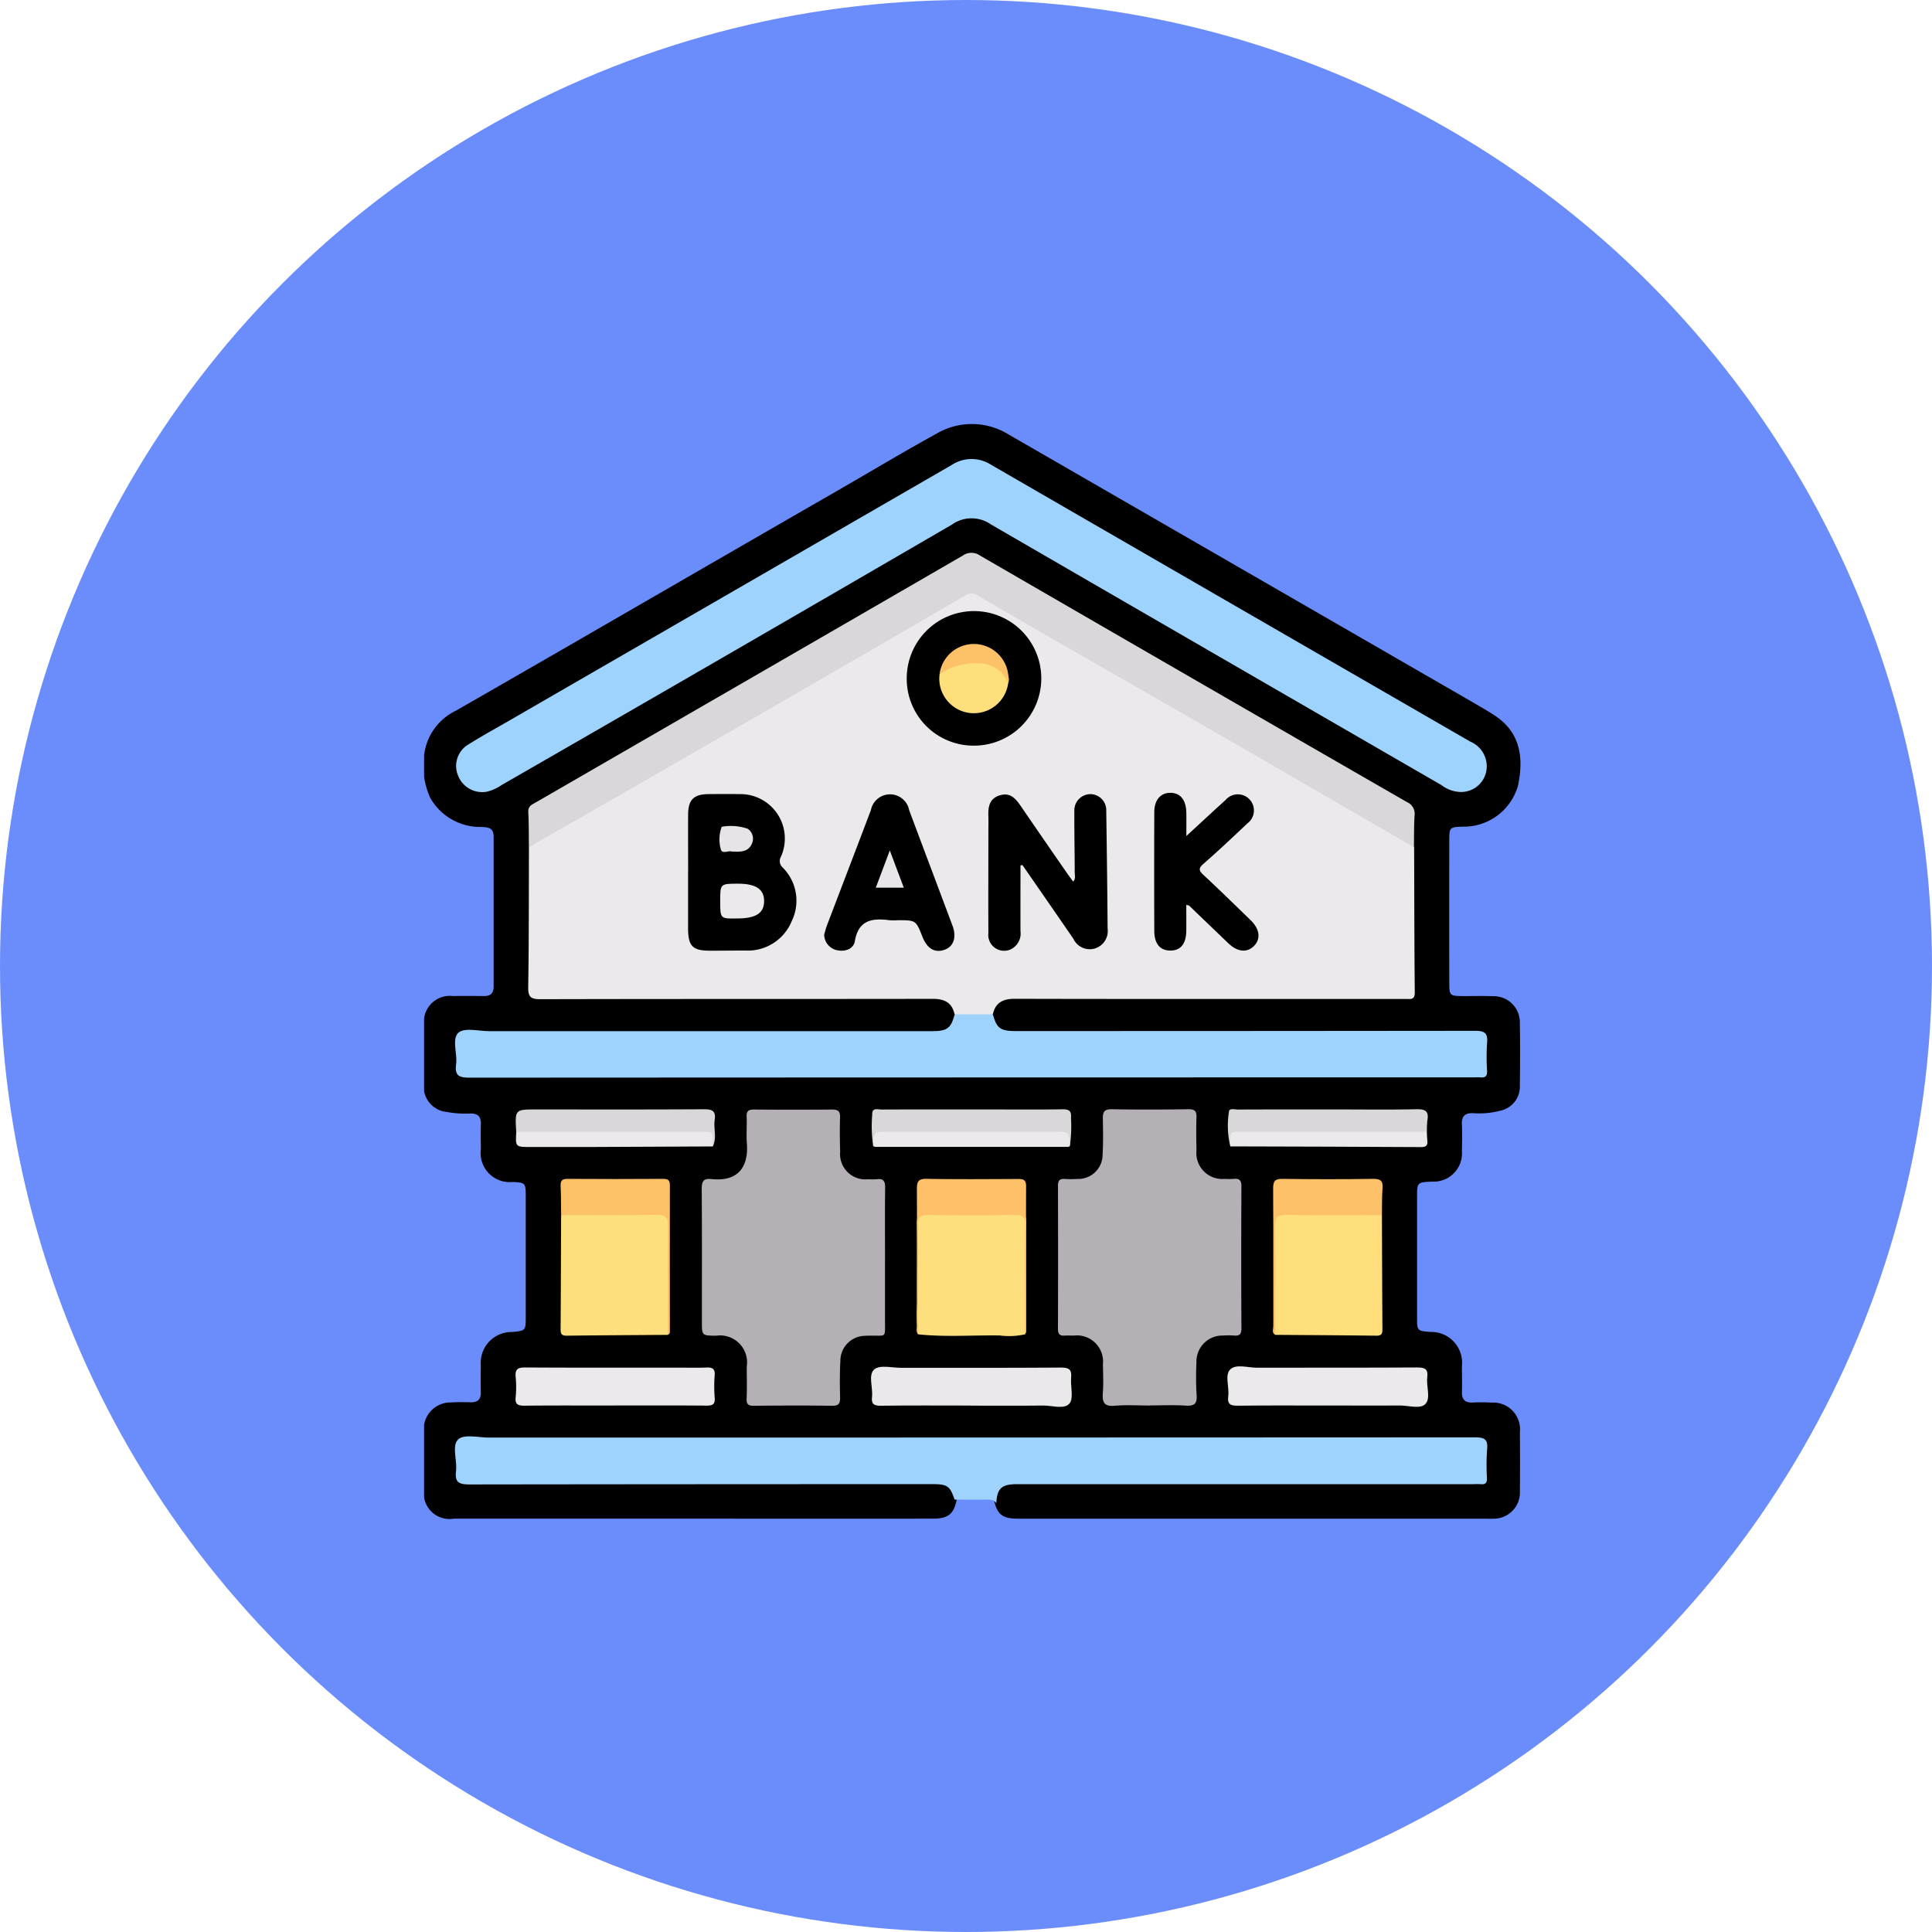 <svg xmlns="http://www.w3.org/2000/svg" xmlns:xlink="http://www.w3.org/1999/xlink" width="123" height="123" viewBox="0 0 123 123">
  <defs>
    <clipPath id="clip-path">
      <rect id="Rectángulo_37921" data-name="Rectángulo 37921" width="69.798" height="69.694" fill="none"/>
    </clipPath>
  </defs>
  <g id="Grupo_159218" data-name="Grupo 159218" transform="translate(-420 -1641.58)">
    <circle id="Elipse_4854" data-name="Elipse 4854" cx="61.5" cy="61.5" r="61.5" transform="translate(420 1641.58)" fill="#6b8dfc"/>
    <g id="Grupo_160425" data-name="Grupo 160425" transform="translate(447 1668.581)">
      <g id="Grupo_160425-2" data-name="Grupo 160425" clip-path="url(#clip-path)">
        <path id="Trazado_138586" data-name="Trazado 138586" d="M0,68.332V63.7a1.709,1.709,0,0,1,1.732-1.415c.408-.028.817-.021,1.225-.011.455.011.665-.177.654-.645-.013-.567-.011-1.134,0-1.7A1.964,1.964,0,0,1,5.6,57.8c.867-.084.871-.084.871-.975q0-3.846,0-7.692c0-.818-.036-.845-.828-.884a1.852,1.852,0,0,1-2.028-2.1c-.008-.522-.017-1.045,0-1.565.017-.491-.183-.708-.68-.693a6.561,6.561,0,0,1-1.49-.1A1.622,1.622,0,0,1,0,42.464V37.835a1.652,1.652,0,0,1,1.845-1.423c.658-.014,1.316-.007,1.973,0,.431,0,.609-.192.609-.618q0-4.763,0-9.525c0-.608-.392-.606-.822-.622A3.658,3.658,0,0,1,.394,23.8,5,5,0,0,1,0,22.45V21.089a3.6,3.6,0,0,1,2.035-2.849C10.124,13.6,18.183,8.915,26.265,4.267,28.388,3.045,30.489,1.782,32.637.6a4.438,4.438,0,0,1,4.543.041q14.559,8.4,29.118,16.8c.608.352,1.222.7,1.814,1.077,1.663,1.072,1.914,2.665,1.531,4.5a3.59,3.59,0,0,1-3.52,2.61c-.824.028-.854.049-.855.846q-.006,4.56,0,9.121c0,.769.047.811.8.818.658.006,1.317-.018,1.973.009a1.662,1.662,0,0,1,1.719,1.721c.024,1.316.017,2.632,0,3.948a1.565,1.565,0,0,1-1.271,1.626,5.224,5.224,0,0,1-1.688.153c-.515-.024-.755.17-.73.71.025.566.016,1.134,0,1.7a1.8,1.8,0,0,1-1.892,1.946c-.959.044-.962.044-.962,1.014q0,3.812,0,7.623c0,.865.005.865.845.934a1.961,1.961,0,0,1,2.012,2.159c0,.545.015,1.09,0,1.634-.015.483.167.719.674.7a11.892,11.892,0,0,1,1.225.005,1.7,1.7,0,0,1,1.791,1.865c.008,1.248.011,2.5,0,3.743a1.672,1.672,0,0,1-1.728,1.783c-.181.01-.363,0-.545,0q-14.837,0-29.675,0c-.971,0-1.3-.248-1.516-1.1.043-.86.348-1.2,1.171-1.276.339-.033.68-.019,1.02-.019H66.12c1.322,0,1.322,0,1.321-1.286,0-1.266,0-1.268-1.276-1.268H3.5c-.113,0-.227,0-.34,0-.831.016-.894.067-.893.894,0,1.824-.154,1.656,1.637,1.657q13.881.007,27.761,0c.295,0,.59-.007.884.008.836.044,1.147.3,1.365,1.139-.177.949-.534,1.248-1.535,1.249q-6.873.008-13.746,0H2.573c-.227,0-.454,0-.68,0A1.638,1.638,0,0,1,0,68.332" transform="translate(0 0)"/>
        <path id="Trazado_138587" data-name="Trazado 138587" d="M40.837,48.978c-.162-.755-.651-.985-1.391-.983-8.323.014-16.646,0-24.969.022-.6,0-.793-.121-.783-.76.047-2.97.037-5.94.047-8.91a1.351,1.351,0,0,1,.592-.544c6.05-3.441,12.058-6.958,18.091-10.429,2.869-1.651,5.745-3.29,8.6-4.973a1.509,1.509,0,0,1,1.742-.043q6.322,3.674,12.659,7.321,6.956,4.006,13.9,8.024a1.728,1.728,0,0,1,.771.642c.011,3.083.012,6.167.041,9.249,0,.492-.286.407-.57.407H62.831c-6.054,0-12.109.007-18.164-.01-.743,0-1.224.236-1.391.985a3.291,3.291,0,0,1-2.44,0" transform="translate(-7.066 -11.404)" fill="#ebe9eb"/>
        <path id="Trazado_138588" data-name="Trazado 138588" d="M68.1,25.788a2.112,2.112,0,0,1-1.157-.437Q52.6,17.064,38.258,8.754a2.152,2.152,0,0,0-2.479.013Q21.454,17.1,7.088,25.362a2.7,2.7,0,0,1-.924.411,1.644,1.644,0,0,1-1.815-1,1.585,1.585,0,0,1,.657-2.014c.823-.519,1.678-.987,2.521-1.473Q21.643,13.131,35.757,4.976a2.3,2.3,0,0,1,2.5-.026q15.259,8.823,30.523,17.634a1.7,1.7,0,0,1,.989,2.012,1.631,1.631,0,0,1-1.66,1.192" transform="translate(-2.175 -2.37)" fill="#9ed3fd"/>
        <path id="Trazado_138589" data-name="Trazado 138589" d="M35.867,77.627h2.44c.243.891.478,1.066,1.451,1.067q14.629,0,29.259-.016c.641,0,.805.183.753.781a13.905,13.905,0,0,0,0,1.768c.014.337-.113.451-.431.417a3.7,3.7,0,0,0-.408,0q-31.98,0-63.961.017c-.688,0-.924-.159-.836-.848s-.288-1.621.15-2.013c.382-.342,1.293-.1,1.97-.1q14.085,0,28.17,0c.975,0,1.214-.179,1.448-1.067" transform="translate(-2.096 -40.053)" fill="#9ed3fd"/>
        <path id="Trazado_138590" data-name="Trazado 138590" d="M38.523,137.41c-.151-.251-.394-.239-.643-.237-.67.006-1.341,0-2.011,0-.3-.876-.455-.985-1.446-.985q-14.735,0-29.471.019c-.711,0-.9-.194-.825-.858.081-.69-.287-1.62.146-2.015.375-.344,1.29-.11,1.966-.11q31.377,0,62.753-.015c.6,0,.845.111.778.758a14.164,14.164,0,0,0-.009,1.836c.008.293-.089.42-.389.388a4.6,4.6,0,0,0-.476,0q-14.531,0-29.062,0c-.977,0-1.262.271-1.311,1.216" transform="translate(-2.094 -68.702)" fill="#9ed3fd"/>
        <path id="Trazado_138591" data-name="Trazado 138591" d="M89.23,108.981c-.749,0-1.5-.05-2.245.015-.661.058-.8-.2-.758-.795.047-.609.02-1.225.007-1.837a1.667,1.667,0,0,0-1.87-1.835c-.182,0-.364-.013-.545,0-.311.026-.448-.082-.447-.418q.013-4.56,0-9.121c0-.315.1-.461.43-.434a6.56,6.56,0,0,0,.816,0,1.547,1.547,0,0,0,1.595-1.524c.045-.769.031-1.543.017-2.314-.007-.407.075-.608.561-.6,1.633.031,3.267.023,4.9,0,.388,0,.51.118.5.5-.026.7-.015,1.407,0,2.11a1.654,1.654,0,0,0,1.8,1.825,4.339,4.339,0,0,0,.544,0c.364-.04.519.065.517.475q-.024,4.527,0,9.054c0,.375-.139.473-.477.444a4.76,4.76,0,0,0-.68,0,1.654,1.654,0,0,0-1.706,1.732,17.823,17.823,0,0,0,.009,2.041c.052.6-.175.722-.719.687-.746-.047-1.5-.012-2.245-.012" transform="translate(-43.017 -46.5)" fill="#b5b0b6"/>
        <path id="Trazado_138592" data-name="Trazado 138592" d="M48.182,99.6c0,1.338,0,2.677,0,4.016,0,1.082.091.906-.886.923-.136,0-.273,0-.408.01a1.591,1.591,0,0,0-1.548,1.59c-.041.77-.039,1.543-.018,2.313.011.393-.069.558-.515.551-1.656-.027-3.312-.019-4.968,0-.347,0-.482-.081-.467-.451.028-.68.011-1.361.007-2.042a1.717,1.717,0,0,0-1.955-1.967c-.9-.011-.9-.011-.9-.892,0-2.813.012-5.626-.012-8.439,0-.5.1-.7.629-.642,1.776.184,2.355-.878,2.246-2.271-.044-.564.012-1.135-.014-1.7-.016-.364.122-.46.469-.457q2.484.022,4.968,0c.379,0,.522.107.51.5-.022.725-.018,1.452.007,2.177a1.611,1.611,0,0,0,1.788,1.76,3.643,3.643,0,0,0,.544,0c.431-.058.536.136.531.54-.019,1.5-.007,2.995-.007,4.492" transform="translate(-18.838 -46.505)" fill="#b5b0b6"/>
        <path id="Trazado_138593" data-name="Trazado 138593" d="M70.1,35.674Q64.971,32.7,59.836,29.729q-5.581-3.217-11.173-6.415c-2.116-1.216-4.232-2.433-6.337-3.669a.674.674,0,0,0-.8,0q-7.473,4.345-14.963,8.663-6.052,3.488-12.117,6.951c-.235.135-.466.277-.7.417-.01-.748,0-1.5-.039-2.243-.021-.4.256-.487.5-.631l11.29-6.522q7.939-4.585,15.873-9.179a.948.948,0,0,1,1.1,0q13.575,7.862,27.17,15.69a.806.806,0,0,1,.492.847c-.042.678-.03,1.359-.04,2.038" transform="translate(-7.074 -8.731)" fill="#d9d7da"/>
        <path id="Trazado_138594" data-name="Trazado 138594" d="M24.79,111.425c-2.152.015-4.3.026-6.455.052-.308,0-.379-.115-.378-.4.017-2.425.023-4.85.032-7.275a1.021,1.021,0,0,1,.764-.218c1.768-.009,3.535-.019,5.3,0,.737.01.794.092.795.844q0,3.2,0,6.391a1.16,1.16,0,0,1-.06.6" transform="translate(-9.266 -53.442)" fill="#fedf7d"/>
        <path id="Trazado_138595" data-name="Trazado 138595" d="M71.69,111.392a4.577,4.577,0,0,1-1.606.073c-1.734-.027-3.47.112-5.2-.073a8.994,8.994,0,0,1-.061-1.956c-.016-1.7.015-3.4-.017-5.093-.01-.539.2-.748.7-.752,1.856-.015,3.713-.019,5.568,0,.388,0,.7.086.694.611-.02,2.332,0,4.664-.011,7a.486.486,0,0,1-.063.19" transform="translate(-33.434 -53.444)" fill="#fedf7d"/>
        <path id="Trazado_138596" data-name="Trazado 138596" d="M118.654,103.807c.009,2.425.015,4.85.032,7.275,0,.284-.07.4-.378.4-2.151-.027-4.3-.038-6.454-.054a8.707,8.707,0,0,1-.058-1.824c-.013-1.744.02-3.49-.018-5.234-.013-.582.214-.776.742-.778q2.719-.014,5.438,0a.936.936,0,0,1,.7.215" transform="translate(-57.674 -53.446)" fill="#fedf7c"/>
        <path id="Trazado_138597" data-name="Trazado 138597" d="M65.115,126.457c-1.9,0-3.806-.015-5.708.011-.449.006-.611-.117-.56-.564.069-.6-.262-1.4.146-1.751.346-.3,1.121-.1,1.706-.1,3.4,0,6.8.01,10.194-.015.523,0,.676.149.631.65-.05.56.176,1.308-.108,1.641-.331.389-1.1.12-1.679.127-1.54.019-3.081.006-4.621.006" transform="translate(-30.331 -63.974)" fill="#eae8ea"/>
        <path id="Trazado_138598" data-name="Trazado 138598" d="M18.322,126.507c-1.9,0-3.808-.011-5.713.009-.417,0-.621-.067-.572-.543a6.5,6.5,0,0,0,0-1.29c-.046-.485.135-.6.6-.6,3.242.02,6.483.011,9.725.011.612,0,1.225.017,1.836-.007.371-.015.538.083.51.488a8.945,8.945,0,0,0,0,1.427c.041.452-.154.514-.544.51-1.949-.017-3.9-.008-5.849-.008" transform="translate(-6.208 -64.025)" fill="#ebe9eb"/>
        <path id="Trazado_138599" data-name="Trazado 138599" d="M112.011,126.433c-1.882,0-3.764-.014-5.646.01-.468.006-.726-.051-.651-.609.078-.576-.241-1.335.127-1.7s1.121-.107,1.7-.109c3.4-.01,6.8.005,10.2-.016.492,0,.709.093.643.627-.072.577.238,1.328-.12,1.7-.329.339-1.075.09-1.636.094-1.542.013-3.084,0-4.625,0" transform="translate(-54.518 -63.951)" fill="#ebe9eb"/>
        <path id="Trazado_138600" data-name="Trazado 138600" d="M71.68,109.167c0-2.314-.021-4.628,0-6.941,0-.5-.132-.667-.648-.658q-2.755.044-5.512,0c-.517-.008-.652.157-.647.659.02,2.314,0,4.627,0,6.941-.149-.18-.075-.393-.075-.588,0-2.881.015-5.762,0-8.643,0-.472.069-.679.618-.668,1.927.036,3.856.018,5.784.01.331,0,.551.013.55.453-.011,3.085,0,6.17,0,9.256a.54.54,0,0,1-.073.181" transform="translate(-33.424 -51.22)" fill="#fec169"/>
        <path id="Trazado_138601" data-name="Trazado 138601" d="M58.972,92.456a8.627,8.627,0,0,1-.062-2.008c-.02-.462.351-.318.587-.319,2.285-.009,4.57-.005,6.855-.005,1.561,0,3.122.015,4.683-.009.423-.007.569.128.529.538a8.681,8.681,0,0,1-.073,1.8c-.227-.594-.666-.718-1.274-.713q-4.984.043-9.97,0c-.608,0-1.048.119-1.274.713" transform="translate(-30.38 -46.493)" fill="#d9d7da"/>
        <path id="Trazado_138602" data-name="Trazado 138602" d="M12.086,91.549C12,90.128,12,90.128,13.375,90.128c3.56,0,7.12.011,10.679-.012.53,0,.75.131.667.673-.086.561.156,1.146-.123,1.694-.228-.649-.726-.732-1.343-.727-3.354.021-6.709.013-10.062.007a1.526,1.526,0,0,1-1.106-.212" transform="translate(-6.22 -46.497)" fill="#d9d7da"/>
        <path id="Trazado_138603" data-name="Trazado 138603" d="M105.877,92.476a5.65,5.65,0,0,1-.093-2.17c0-.3.366-.178.568-.179,2.132-.009,4.264-.006,6.4-.006,1.655,0,3.311.023,4.966-.013.544-.012.81.095.709.689a5.681,5.681,0,0,0-.032.745,1.532,1.532,0,0,1-1.106.212c-3.354.006-6.709.015-10.063-.007-.617,0-1.115.078-1.343.728" transform="translate(-54.55 -46.49)" fill="#d9d7da"/>
        <path id="Trazado_138604" data-name="Trazado 138604" d="M24.788,109.209c0-2.313-.018-4.626.005-6.94.006-.528-.133-.7-.682-.7-2.041.031-4.082.013-6.123.014-.009-.611,0-1.223-.032-1.833-.015-.34.076-.476.448-.473,2.017.016,4.034.012,6.052,0,.294,0,.457.042.456.4-.01,3.105,0,6.211,0,9.316,0,.1-.018.176-.122.21" transform="translate(-9.264 -51.226)" fill="#fdc168"/>
        <path id="Trazado_138605" data-name="Trazado 138605" d="M118.581,101.582c-2.041,0-4.081.018-6.122-.014-.548-.009-.689.165-.683.695.024,2.313.007,4.625.005,6.938-.233-.141-.114-.369-.115-.551-.007-2.923.008-5.846-.011-8.768,0-.469.112-.617.6-.61q2.888.042,5.777,0c.495-.008.621.155.586.615-.043.563-.026,1.13-.035,1.7" transform="translate(-57.601 -51.221)" fill="#fcc168"/>
        <path id="Trazado_138606" data-name="Trazado 138606" d="M12.1,93.074q5.775,0,11.55,0c1.112,0,.934-.067.961.935q-3.934.018-7.869.035c-1.244,0-2.489,0-3.733,0-.967,0-.967,0-.909-.969" transform="translate(-6.231 -48.022)" fill="#ebe9eb"/>
        <path id="Trazado_138607" data-name="Trazado 138607" d="M59.072,93.985c.028-.912.028-.913.921-.913H70.67c.893,0,.893,0,.921.913a.366.366,0,0,1-.124.051q-6.135,0-12.27,0a.376.376,0,0,1-.124-.051" transform="translate(-30.479 -48.022)" fill="#ebe9eb"/>
        <path id="Trazado_138608" data-name="Trazado 138608" d="M106.041,94.008c.026-1-.149-.936.961-.936q5.776,0,11.552,0c.009.18.008.362.029.541.034.3-.038.439-.394.437-4.049-.025-8.1-.032-12.148-.044" transform="translate(-54.714 -48.022)" fill="#ebe9eb"/>
        <path id="Trazado_138609" data-name="Trazado 138609" d="M34.726,53.6c0-1.223-.009-2.447,0-3.67.009-.914.37-1.261,1.288-1.269.657-.006,1.314-.012,1.97,0a2.828,2.828,0,0,1,2.652,3.981.554.554,0,0,0,.117.7,2.976,2.976,0,0,1,.57,3.4,3.019,3.019,0,0,1-2.964,1.877c-.747,0-1.5.012-2.243.01-1.109,0-1.39-.289-1.394-1.424,0-1.2,0-2.4,0-3.6" transform="translate(-17.916 -25.105)"/>
        <path id="Trazado_138610" data-name="Trazado 138610" d="M76.261,53.212c0,1.395-.006,2.79,0,4.185a1.114,1.114,0,0,1-.644,1.166,1.009,1.009,0,0,1-1.4-1.05c-.012-2.13,0-4.26,0-6.391,0-.34.011-.681,0-1.02-.024-.6.046-1.15.736-1.355.654-.2,1,.21,1.325.682q1.437,2.1,2.89,4.193c.137.2.283.394.445.619.18-.2.1-.41.1-.594,0-1.292-.031-2.584-.023-3.875a1.034,1.034,0,0,1,1.047-1.1,1.022,1.022,0,0,1,.984,1.085q.057,3.738.087,7.478a1.161,1.161,0,0,1-.818,1.265,1.149,1.149,0,0,1-1.362-.621q-1.618-2.348-3.242-4.691l-.129.022" transform="translate(-38.292 -25.115)"/>
        <path id="Trazado_138611" data-name="Trazado 138611" d="M52.633,57.6c.052-.171.1-.369.171-.559.932-2.45,1.875-4.9,2.8-7.35a1.24,1.24,0,0,1,2.434.008c.916,2.456,1.845,4.907,2.762,7.363.274.734.064,1.327-.515,1.529-.613.214-1.1-.074-1.4-.827-.417-1.057-.417-1.057-1.555-1.057a4.242,4.242,0,0,1-.544,0c-1.088-.141-1.97-.03-2.205,1.329-.089.514-.621.693-1.152.578a1.03,1.03,0,0,1-.8-1.012" transform="translate(-27.157 -25.123)"/>
        <path id="Trazado_138612" data-name="Trazado 138612" d="M98.058,51.257c.913-.838,1.7-1.575,2.5-2.295a1.025,1.025,0,1,1,1.4,1.478c-.923.873-1.848,1.744-2.8,2.577-.341.3-.286.441.007.714,1.012.942,2,1.909,2.995,2.873.591.574.66,1.208.2,1.656-.443.431-1.039.367-1.614-.182q-1.254-1.2-2.5-2.4c-.014-.014-.043-.012-.182-.047,0,.571.007,1.117,0,1.662-.013.825-.363,1.248-1.016,1.246s-1.018-.435-1.021-1.251q-.012-3.776,0-7.553c0-.789.408-1.249,1.041-1.238s.984.462,1,1.274c.006.444,0,.888,0,1.486" transform="translate(-49.54 -25.023)"/>
        <path id="Trazado_138613" data-name="Trazado 138613" d="M63.482,28.9a4.283,4.283,0,1,1,4.273,4.266A4.253,4.253,0,0,1,63.482,28.9" transform="translate(-32.755 -12.696)"/>
        <path id="Trazado_138614" data-name="Trazado 138614" d="M38.945,61.559c0-1.113,0-1.113,1.146-1.113s1.667.369,1.65,1.136c-.017.735-.508,1.059-1.633,1.078h-.068c-1.094.021-1.094.021-1.094-1.1" transform="translate(-20.094 -31.188)" fill="#ebe9eb"/>
        <path id="Trazado_138615" data-name="Trazado 138615" d="M39.64,54.479c-.206-.1-.642.208-.713-.182a2.3,2.3,0,0,1,.067-1.4,3.3,3.3,0,0,1,1.647.124.746.746,0,0,1,.315.832c-.168.576-.624.654-1.134.623-.045,0-.091,0-.182,0" transform="translate(-20.046 -27.262)" fill="#e6e4e6"/>
        <path id="Trazado_138616" data-name="Trazado 138616" d="M60.3,56.061l.894,2.378H59.411l.894-2.378" transform="translate(-30.654 -28.926)" fill="#e8e6e8"/>
        <path id="Trazado_138617" data-name="Trazado 138617" d="M72.152,32.529a2.2,2.2,0,1,1-4.367-.576c.94-1.213,3.194-1.044,4.118-.2a.65.65,0,0,1,.249.779" transform="translate(-34.967 -16.037)" fill="#fedf7c"/>
        <path id="Trazado_138618" data-name="Trazado 138618" d="M72.166,31.369A2.024,2.024,0,0,0,70.233,30.1a4.163,4.163,0,0,0-2.434.689,2.2,2.2,0,1,1,4.367.576" transform="translate(-34.982 -14.877)" fill="#fdc168"/>
      </g>
    </g>
  </g>
</svg>
